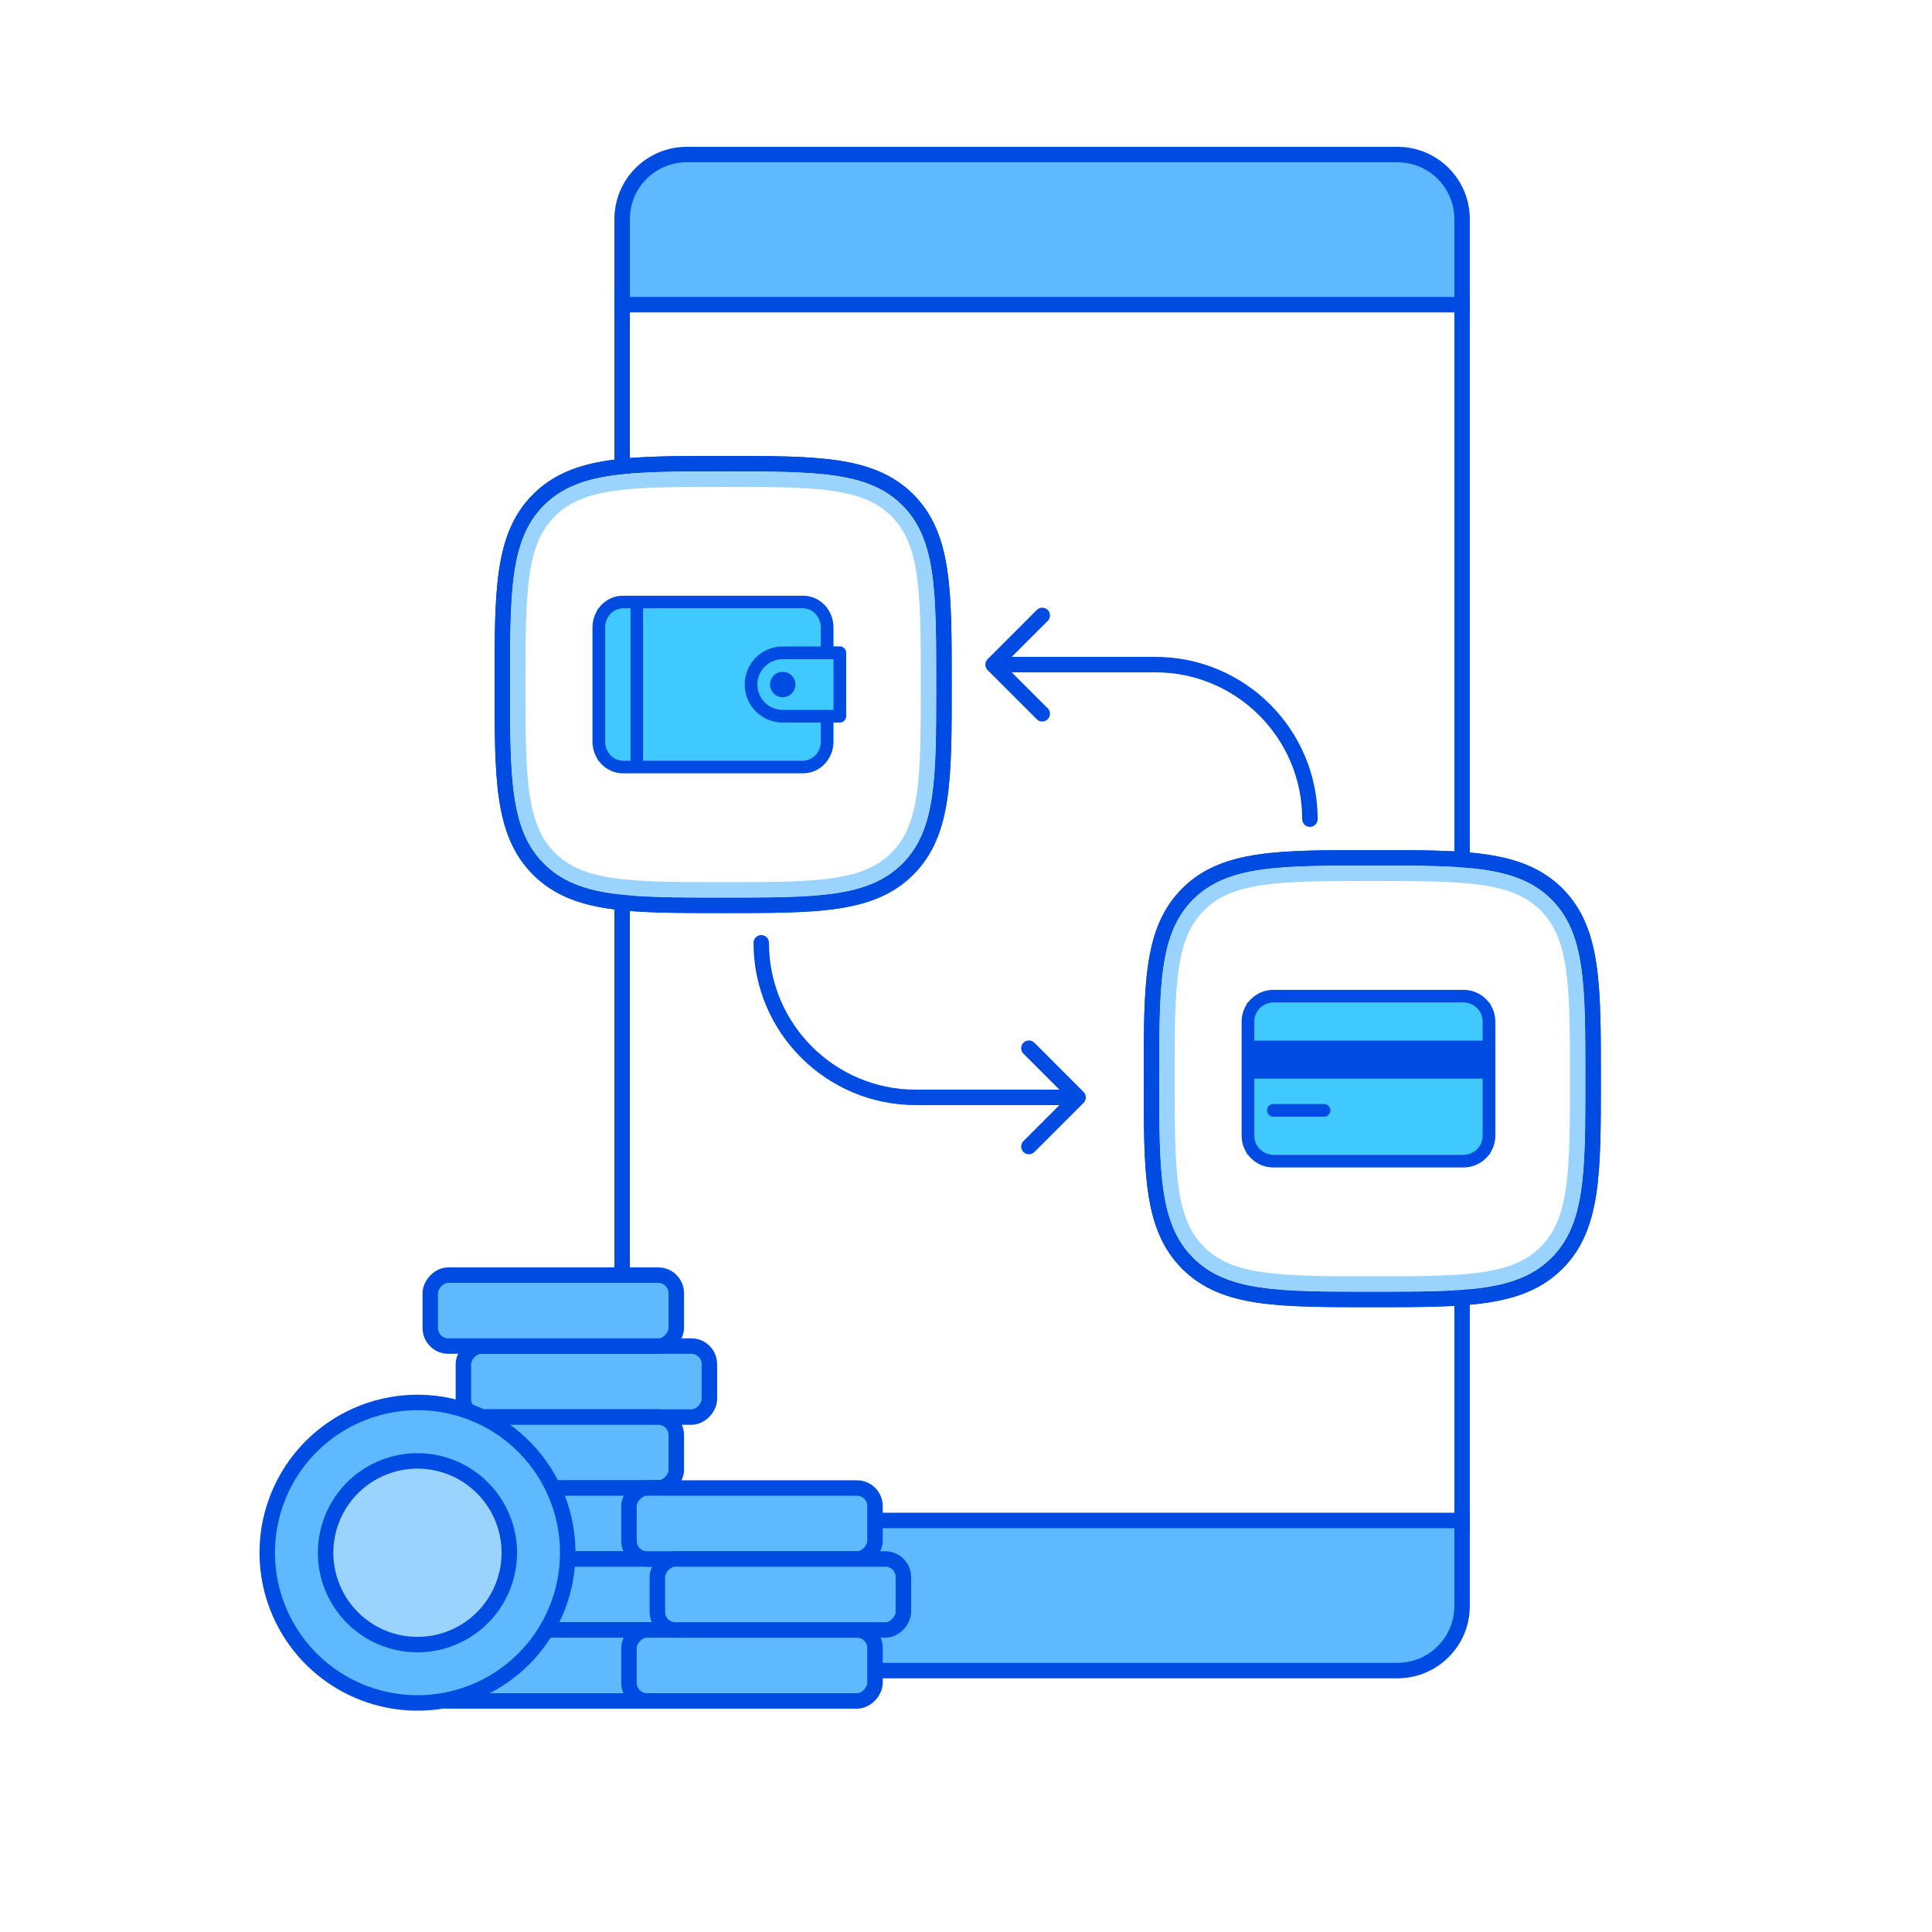 <svg width="250" height="250" viewBox="0 0 250 250" fill="none" xmlns="http://www.w3.org/2000/svg">
<rect width="250" height="250" fill="white"/>
<rect x="80.504" y="38.745" width="108.69" height="158.679" fill="white" stroke="#004BE2" stroke-width="2"/>
<path d="M80.504 28.357C80.504 23.741 84.245 20 88.861 20H180.837C185.452 20 189.194 23.741 189.194 28.357V39.424H80.504V28.357Z" fill="#5FB9FF" stroke="#004BE2" stroke-width="2"/>
<path d="M80.504 196.747H189.194V207.814C189.194 212.429 185.452 216.171 180.837 216.171H88.861C84.245 216.171 80.504 212.429 80.504 207.814V196.747Z" fill="#5FB9FF" stroke="#004BE2" stroke-width="2"/>
<mask id="path-4-inside-1_3592_19952" fill="white">
<rect x="120.566" y="27.928" width="28.565" height="3.571" rx="1.559"/>
</mask>
<rect x="120.566" y="27.928" width="28.565" height="3.571" rx="1.559" fill="#F874A4" stroke="#004BE2" stroke-width="3.571" mask="url(#path-4-inside-1_3592_19952)"/>
<path fill-rule="evenodd" clip-rule="evenodd" d="M93 115C104.831 115 111.408 115 115.704 110.704C120 106.408 120 99.831 120 88C120 76.169 120 69.592 115.704 65.296C111.408 61 104.831 61 93 61C81.169 61 74.592 61 70.296 65.296C66 69.592 66 76.169 66 88C66 99.831 66 106.408 70.296 110.704C74.592 115 81.169 115 93 115Z" fill="white"/>
<path fill-rule="evenodd" clip-rule="evenodd" d="M70.387 65.387C74.775 61 81.492 61 93.575 61C105.658 61 112.376 61 116.763 65.387C121.15 69.775 121.15 76.492 121.15 88.575C121.15 100.658 121.15 107.376 116.763 111.763C112.376 116.15 105.658 116.15 93.575 116.15C81.492 116.15 74.775 116.15 70.387 111.763C66 107.376 66 100.658 66 88.575C66 76.492 66 69.775 70.387 65.387ZM68.973 113.177C66.368 110.572 65.154 107.329 64.57 103.345C64 99.462 64 94.641 64 88.725V88.425C64 82.509 64 77.688 64.57 73.805C65.154 69.822 66.368 66.579 68.973 63.973C71.579 61.368 74.822 60.154 78.805 59.57C82.688 59 87.509 59 93.425 59H93.725C99.641 59 104.462 59 108.345 59.57C112.329 60.154 115.572 61.368 118.177 63.973C120.783 66.579 121.996 69.822 122.581 73.805C123.15 77.688 123.15 82.509 123.15 88.425V88.725C123.15 94.641 123.15 99.462 122.581 103.345C121.996 107.329 120.783 110.572 118.177 113.177M118.177 113.177C115.572 115.783 112.329 116.996 108.345 117.581C104.462 118.15 99.641 118.15 93.725 118.15H93.425C87.509 118.15 82.688 118.15 78.805 117.581C74.822 116.996 71.579 115.783 68.973 113.177" fill="#004BE2"/>
<path fill-rule="evenodd" clip-rule="evenodd" d="M70.387 65.387C74.775 61 81.492 61 93.575 61C105.658 61 112.376 61 116.763 65.387C121.15 69.775 121.15 76.492 121.15 88.575C121.15 100.658 121.15 107.376 116.763 111.763C112.376 116.15 105.658 116.15 93.575 116.15C81.492 116.15 74.775 116.15 70.387 111.763C66 107.376 66 100.658 66 88.575C66 76.492 66 69.775 70.387 65.387ZM68.973 113.177C66.368 110.572 65.154 107.329 64.57 103.345C64 99.462 64 94.641 64 88.725V88.425C64 82.509 64 77.688 64.57 73.805C65.154 69.822 66.368 66.579 68.973 63.973C71.579 61.368 74.822 60.154 78.805 59.57C82.688 59 87.509 59 93.425 59H93.725C99.641 59 104.462 59 108.345 59.57C112.329 60.154 115.572 61.368 118.177 63.973C120.783 66.579 121.996 69.822 122.581 73.805C123.15 77.688 123.15 82.509 123.15 88.425V88.725C123.15 94.641 123.15 99.462 122.581 103.345C121.996 107.329 120.783 110.572 118.177 113.177M118.177 113.177C115.572 115.783 112.329 116.996 108.345 117.581C104.462 118.15 99.641 118.15 93.725 118.15H93.425C87.509 118.15 82.688 118.15 78.805 117.581C74.822 116.996 71.579 115.783 68.973 113.177" fill="#004BE2"/>
<path fill-rule="evenodd" clip-rule="evenodd" d="M116.763 65.387C112.376 61 105.658 61 93.575 61C81.492 61 74.775 61 70.387 65.387C66 69.775 66 76.492 66 88.575C66 100.658 66 107.376 70.387 111.763C74.775 116.15 81.492 116.15 93.575 116.15C105.658 116.15 112.376 116.15 116.763 111.763C121.15 107.376 121.15 100.658 121.15 88.575C121.15 76.492 121.15 69.775 116.763 65.387ZM71.802 66.802C71.802 66.802 71.802 66.802 71.802 66.802C73.583 65.02 75.892 64.04 79.385 63.527C82.946 63.005 87.477 63 93.575 63C99.674 63 104.204 63.005 107.765 63.527C111.258 64.04 113.567 65.02 115.349 66.802L115.349 66.802C117.13 68.583 118.111 70.892 118.623 74.385C119.145 77.946 119.15 82.477 119.15 88.575C119.15 94.674 119.145 99.204 118.623 102.765C118.111 106.258 117.13 108.567 115.349 110.349L115.349 110.349C113.567 112.13 111.258 113.111 107.765 113.623C104.204 114.145 99.674 114.15 93.575 114.15C87.477 114.15 82.946 114.145 79.385 113.623C75.892 113.111 73.583 112.13 71.802 110.349L71.802 110.349C70.02 108.567 69.04 106.258 68.527 102.765C68.005 99.204 68 94.674 68 88.575C68 82.477 68.005 77.946 68.527 74.385C69.04 70.892 70.02 68.583 71.802 66.802Z" fill="#9BD3FF"/>
<rect x="83.231" y="78.727" width="23.636" height="19.697" fill="#3FC9FF"/>
<rect width="5.062" height="19.697" transform="matrix(-1 0 0 1 82.383 78.727)" fill="#3FC9FF"/>
<path d="M97.568 88.096C97.568 85.641 99.559 83.65 102.014 83.65H108.833V92.541H102.014C99.559 92.541 97.568 90.551 97.568 88.096Z" fill="#3FC9FF"/>
<path d="M101.287 90.217C102.193 90.217 102.928 89.482 102.928 88.576C102.928 87.669 102.193 86.934 101.287 86.934C100.38 86.934 99.645 87.669 99.645 88.576C99.645 89.482 100.38 90.217 101.287 90.217Z" fill="#004BE2"/>
<path fill-rule="evenodd" clip-rule="evenodd" d="M76.666 95.962C76.666 98.186 78.385 100.065 80.597 100.065H103.921C106.134 100.065 107.852 98.186 107.852 95.962V93.5H108.673C109.126 93.5 109.494 93.132 109.494 92.679V84.472C109.494 84.019 109.126 83.651 108.673 83.651H107.852V81.189C107.852 78.966 106.134 77.086 103.921 77.086H80.597C78.385 77.086 76.666 78.966 76.666 81.189V95.962ZM78.307 81.189C78.307 79.787 79.374 78.727 80.597 78.727H81.59V98.424H80.597C79.374 98.424 78.307 97.364 78.307 95.962V81.189ZM98.004 88.576C98.004 86.763 99.474 85.293 101.287 85.293H107.852V91.858H101.287C99.474 91.858 98.004 90.389 98.004 88.576ZM96.362 88.576C96.362 85.856 98.567 83.651 101.287 83.651H106.211V81.189C106.211 79.787 105.145 78.727 103.921 78.727H83.231V98.424H103.921C105.145 98.424 106.211 97.364 106.211 95.962V93.5H101.287C98.567 93.5 96.362 91.295 96.362 88.576Z" fill="#004BE2"/>
<path fill-rule="evenodd" clip-rule="evenodd" d="M177 166C188.831 166 195.408 166 199.704 161.704C204 157.408 204 150.831 204 139C204 127.169 204 120.592 199.704 116.296C195.408 112 188.831 112 177 112C165.169 112 158.592 112 154.296 116.296C150 120.592 150 127.169 150 139C150 150.831 150 157.408 154.296 161.704C158.592 166 165.169 166 177 166Z" fill="white"/>
<path fill-rule="evenodd" clip-rule="evenodd" d="M154.387 116.387C158.775 112 165.492 112 177.575 112C189.658 112 196.376 112 200.763 116.387C205.15 120.775 205.15 127.492 205.15 139.575C205.15 151.658 205.15 158.376 200.763 162.763C196.376 167.15 189.658 167.15 177.575 167.15C165.492 167.15 158.775 167.15 154.387 162.763C150 158.376 150 151.658 150 139.575C150 127.492 150 120.775 154.387 116.387ZM152.973 164.177C150.368 161.572 149.154 158.329 148.57 154.345C148 150.462 148 145.641 148 139.725V139.425C148 133.509 148 128.688 148.57 124.805C149.154 120.822 150.368 117.579 152.973 114.973C155.579 112.368 158.822 111.154 162.805 110.57C166.688 110 171.509 110 177.425 110H177.725C183.641 110 188.462 110 192.345 110.57C196.329 111.154 199.572 112.368 202.177 114.973C204.783 117.579 205.996 120.822 206.581 124.805C207.15 128.688 207.15 133.509 207.15 139.425V139.725C207.15 145.641 207.15 150.462 206.581 154.345C205.996 158.329 204.783 161.572 202.177 164.177M202.177 164.177C199.572 166.783 196.329 167.996 192.345 168.581C188.462 169.15 183.641 169.15 177.725 169.15H177.425C171.509 169.15 166.688 169.15 162.805 168.581C158.822 167.996 155.579 166.783 152.973 164.177" fill="#004BE2"/>
<path fill-rule="evenodd" clip-rule="evenodd" d="M154.387 116.387C158.775 112 165.492 112 177.575 112C189.658 112 196.376 112 200.763 116.387C205.15 120.775 205.15 127.492 205.15 139.575C205.15 151.658 205.15 158.376 200.763 162.763C196.376 167.15 189.658 167.15 177.575 167.15C165.492 167.15 158.775 167.15 154.387 162.763C150 158.376 150 151.658 150 139.575C150 127.492 150 120.775 154.387 116.387ZM152.973 164.177C150.368 161.572 149.154 158.329 148.57 154.345C148 150.462 148 145.641 148 139.725V139.425C148 133.509 148 128.688 148.57 124.805C149.154 120.822 150.368 117.579 152.973 114.973C155.579 112.368 158.822 111.154 162.805 110.57C166.688 110 171.509 110 177.425 110H177.725C183.641 110 188.462 110 192.345 110.57C196.329 111.154 199.572 112.368 202.177 114.973C204.783 117.579 205.996 120.822 206.581 124.805C207.15 128.688 207.15 133.509 207.15 139.425V139.725C207.15 145.641 207.15 150.462 206.581 154.345C205.996 158.329 204.783 161.572 202.177 164.177M202.177 164.177C199.572 166.783 196.329 167.996 192.345 168.581C188.462 169.15 183.641 169.15 177.725 169.15H177.425C171.509 169.15 166.688 169.15 162.805 168.581C158.822 167.996 155.579 166.783 152.973 164.177" fill="#004BE2"/>
<path fill-rule="evenodd" clip-rule="evenodd" d="M200.763 116.387C196.376 112 189.658 112 177.575 112C165.492 112 158.775 112 154.387 116.387C150 120.775 150 127.492 150 139.575C150 151.658 150 158.376 154.387 162.763C158.775 167.15 165.492 167.15 177.575 167.15C189.658 167.15 196.376 167.15 200.763 162.763C205.15 158.376 205.15 151.658 205.15 139.575C205.15 127.492 205.15 120.775 200.763 116.387ZM155.802 117.802C155.802 117.802 155.802 117.802 155.802 117.802C157.583 116.02 159.893 115.04 163.386 114.527C166.946 114.005 171.476 114 177.575 114C183.674 114 188.204 114.005 191.765 114.527C195.258 115.04 197.567 116.02 199.349 117.801L199.349 117.802C201.13 119.583 202.111 121.893 202.623 125.386C203.145 128.946 203.15 133.476 203.15 139.575C203.15 145.674 203.145 150.204 202.623 153.765C202.111 157.258 201.13 159.567 199.349 161.349L199.349 161.349C197.567 163.13 195.258 164.111 191.765 164.623C188.204 165.145 183.674 165.15 177.575 165.15C171.477 165.15 166.946 165.145 163.386 164.623C159.893 164.111 157.583 163.13 155.802 161.349L155.801 161.349C154.02 159.567 153.04 157.258 152.527 153.765C152.005 150.204 152 145.674 152 139.575C152 133.476 152.005 128.946 152.527 125.386C153.04 121.893 154.02 119.583 155.802 117.802Z" fill="#9BD3FF"/>
<rect x="161.322" y="129.727" width="31.514" height="19.697" fill="#3FC9FF"/>
<path d="M163.949 143.679C163.949 143.226 164.316 142.858 164.769 142.858H171.335C171.788 142.858 172.156 143.226 172.156 143.679C172.156 144.132 171.788 144.5 171.335 144.5H164.769C164.316 144.5 163.949 144.132 163.949 143.679Z" fill="#004BE2"/>
<path fill-rule="evenodd" clip-rule="evenodd" d="M160.666 132.189C160.666 129.923 162.503 128.086 164.769 128.086H189.39C191.656 128.086 193.494 129.923 193.494 132.189V146.962C193.494 149.228 191.656 151.065 189.39 151.065H164.769C162.503 151.065 160.666 149.228 160.666 146.962V132.189ZM162.307 132.189C162.307 130.83 163.41 129.727 164.769 129.727H189.39C190.75 129.727 191.852 130.83 191.852 132.189V134.651H162.307V132.189ZM191.852 146.962C191.852 148.322 190.75 149.424 189.39 149.424H164.769C163.41 149.424 162.307 148.322 162.307 146.962V139.576H191.852V146.962Z" fill="#004BE2"/>
<path d="M99.504 122C99.504 121.448 99.056 121 98.504 121C97.952 121 97.504 121.448 97.504 122H99.504ZM140.211 142.707C140.602 142.317 140.602 141.683 140.211 141.293L133.847 134.929C133.457 134.538 132.823 134.538 132.433 134.929C132.042 135.319 132.042 135.953 132.433 136.343L138.09 142L132.433 147.657C132.042 148.047 132.042 148.681 132.433 149.071C132.823 149.462 133.457 149.462 133.847 149.071L140.211 142.707ZM118.504 143H139.504V141H118.504V143ZM97.504 122C97.504 133.598 106.906 143 118.504 143V141C108.01 141 99.504 132.493 99.504 122H97.504Z" fill="#004BE2"/>
<path d="M168.504 106C168.504 106.552 168.952 107 169.504 107C170.056 107 170.504 106.552 170.504 106L168.504 106ZM127.797 85.293C127.406 85.683 127.406 86.317 127.797 86.707L134.161 93.071C134.551 93.462 135.184 93.462 135.575 93.071C135.966 92.68 135.966 92.047 135.575 91.657L129.918 86L135.575 80.343C135.966 79.953 135.966 79.32 135.575 78.929C135.184 78.538 134.551 78.538 134.161 78.929L127.797 85.293ZM149.504 85L128.504 85L128.504 87L149.504 87L149.504 85ZM170.504 106C170.504 94.402 161.102 85 149.504 85L149.504 87C159.997 87 168.504 95.507 168.504 106L170.504 106Z" fill="#004BE2"/>
<rect width="31.835" height="9.183" rx="2.339" transform="matrix(-1 0 0 1 91.797 174.183)" fill="#5FB9FF" stroke="#004BE2" stroke-width="2" stroke-linejoin="round"/>
<rect width="31.835" height="9.183" rx="2.339" transform="matrix(-1 0 0 1 87.512 183.367)" fill="#5FB9FF" stroke="#004BE2" stroke-width="2" stroke-linejoin="round"/>
<rect width="31.835" height="9.183" rx="2.339" transform="matrix(-1 0 0 1 87.512 165)" fill="#5FB9FF" stroke="#004BE2" stroke-width="2" stroke-linejoin="round"/>
<rect width="31.835" height="9.183" rx="2.339" transform="matrix(-1 0 0 1 87.512 192.549)" fill="#5FB9FF" stroke="#004BE2" stroke-width="2" stroke-linejoin="round"/>
<rect width="31.835" height="9.183" rx="2.339" transform="matrix(-1 0 0 1 87.512 201.733)" fill="#5FB9FF" stroke="#004BE2" stroke-width="2" stroke-linejoin="round"/>
<rect width="31.835" height="9.183" rx="2.339" transform="matrix(-1 0 0 1 87.512 210.916)" fill="#5FB9FF" stroke="#004BE2" stroke-width="2" stroke-linejoin="round"/>
<rect width="31.835" height="9.183" rx="2.339" transform="matrix(-1 0 0 1 113.225 210.916)" fill="#5FB9FF" stroke="#004BE2" stroke-width="2" stroke-linejoin="round"/>
<rect width="31.835" height="9.183" rx="2.339" transform="matrix(-1 0 0 1 113.225 192.549)" fill="#5FB9FF" stroke="#004BE2" stroke-width="2" stroke-linejoin="round"/>
<path d="M71.358 192.115C73.099 195.543 73.784 199.411 73.327 203.229C72.87 207.047 71.29 210.644 68.789 213.564C66.287 216.485 62.976 218.599 59.273 219.637C55.571 220.676 51.643 220.592 47.988 219.399C44.332 218.205 41.113 215.954 38.737 212.93C36.361 209.907 34.934 206.248 34.638 202.414C34.343 198.58 35.19 194.743 37.074 191.391C38.958 188.039 41.794 185.32 45.223 183.58C49.821 181.247 55.157 180.836 60.057 182.436C64.958 184.037 69.023 187.518 71.358 192.115Z" fill="#5FB9FF" stroke="#004BE2" stroke-width="2" stroke-linejoin="round"/>
<path d="M65.82 202.336C66.099 200.001 65.68 197.636 64.615 195.54C63.188 192.731 60.703 190.604 57.709 189.626C54.714 188.648 51.453 188.9 48.643 190.325C46.546 191.388 44.812 193.05 43.659 195.099C42.507 197.149 41.988 199.493 42.169 201.837C42.349 204.181 43.221 206.42 44.674 208.268C46.126 210.117 48.094 211.493 50.329 212.223C52.564 212.952 54.965 213.003 57.229 212.368C59.493 211.733 61.517 210.44 63.047 208.655C64.576 206.869 65.541 204.67 65.82 202.336Z" fill="#9BD3FF" stroke="#004BE2" stroke-width="2"/>
<rect width="31.835" height="9.183" rx="2.339" transform="matrix(-1 0 0 1 116.898 201.733)" fill="#5FB9FF" stroke="#004BE2" stroke-width="2" stroke-linejoin="round"/>
</svg>
